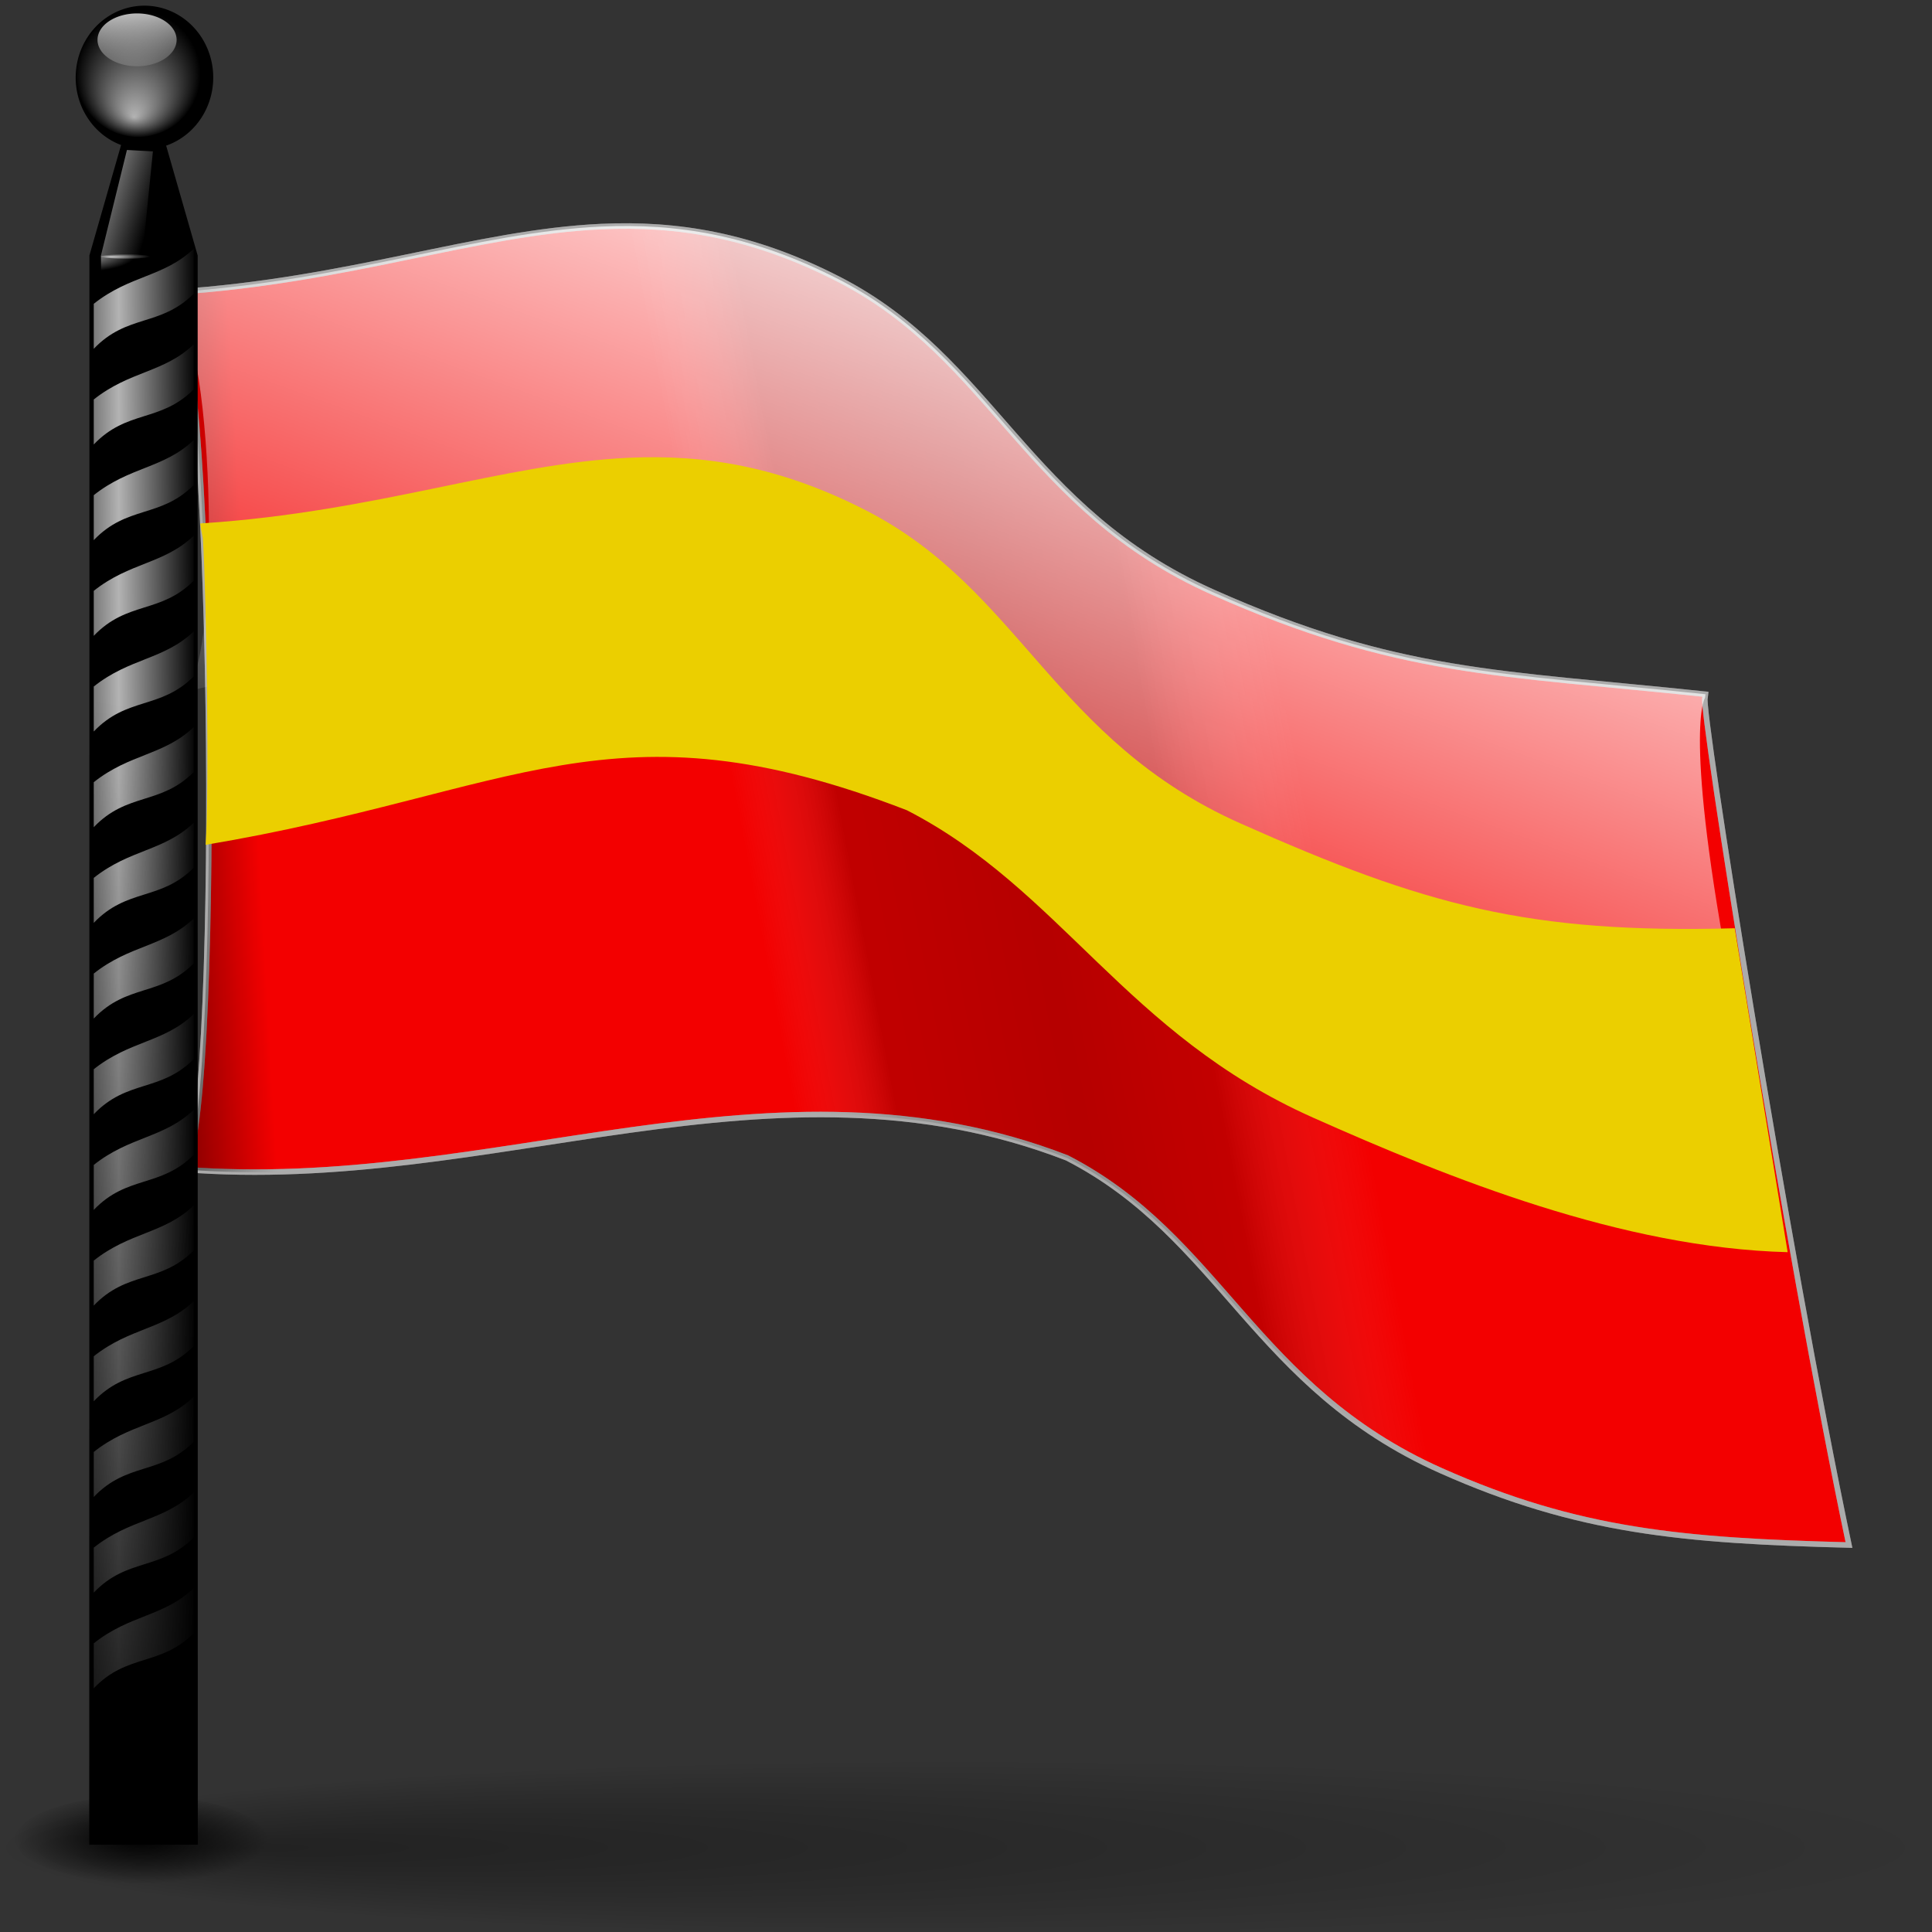 <?xml version="1.0" encoding="UTF-8" standalone="no"?>
<!-- Created with Inkscape (http://www.inkscape.org/) -->
<svg
   xmlns:dc="http://purl.org/dc/elements/1.1/"
   xmlns:cc="http://web.resource.org/cc/"
   xmlns:rdf="http://www.w3.org/1999/02/22-rdf-syntax-ns#"
   xmlns:svg="http://www.w3.org/2000/svg"
   xmlns="http://www.w3.org/2000/svg"
   xmlns:xlink="http://www.w3.org/1999/xlink"
   xmlns:sodipodi="http://sodipodi.sourceforge.net/DTD/sodipodi-0.dtd"
   xmlns:inkscape="http://www.inkscape.org/namespaces/inkscape"
   width="128"
   height="128"
   id="svg2156"
   sodipodi:version="0.32"
   inkscape:version="0.44"
   version="1.0"
   sodipodi:docbase="/home/pinheiro/artwork/Oxygen/theme/svg/apps"
   sodipodi:docname="KVerbos.svg">
  <rect width="100%" height="100%" fill="#333333" stroke="none"/>
  <defs
     id="defs2158">
    <linearGradient
       id="linearGradient2975">
      <stop
         style="stop-color:black;stop-opacity:1;"
         offset="0"
         id="stop2977" />
      <stop
         style="stop-color:black;stop-opacity:0;"
         offset="1"
         id="stop2979" />
    </linearGradient>
    <linearGradient
       id="linearGradient2963">
      <stop
         style="stop-color:#ac0000;stop-opacity:1;"
         offset="0"
         id="stop2965" />
      <stop
         id="stop2971"
         offset="0.5"
         style="stop-color:#760000;stop-opacity:1;" />
      <stop
         style="stop-color:#ac0000;stop-opacity:1;"
         offset="1"
         id="stop2967" />
    </linearGradient>
    <linearGradient
       inkscape:collect="always"
       id="linearGradient2955">
      <stop
         style="stop-color:white;stop-opacity:1;"
         offset="0"
         id="stop2957" />
      <stop
         style="stop-color:white;stop-opacity:0;"
         offset="1"
         id="stop2959" />
    </linearGradient>
    <linearGradient
       id="linearGradient2882">
      <stop
         style="stop-color:#e7e7e7;stop-opacity:0;"
         offset="0"
         id="stop2884" />
      <stop
         id="stop2892"
         offset="0.181"
         style="stop-color:black;stop-opacity:0.48;" />
      <stop
         id="stop2890"
         offset="0.5"
         style="stop-color:black;stop-opacity:0.581;" />
      <stop
         style="stop-color:black;stop-opacity:0.455;"
         offset="0.75"
         id="stop2894" />
      <stop
         style="stop-color:#f2f2f2;stop-opacity:0;"
         offset="1"
         id="stop2886" />
    </linearGradient>
    <linearGradient
       inkscape:collect="always"
       id="linearGradient28778">
      <stop
         style="stop-color:#8e8e8e;stop-opacity:1;"
         offset="0"
         id="stop28780" />
      <stop
         style="stop-color:#8e8e8e;stop-opacity:0;"
         offset="1"
         id="stop28782" />
    </linearGradient>
    <linearGradient
       inkscape:collect="always"
       id="linearGradient30539">
      <stop
         style="stop-color:#ffffff;stop-opacity:1;"
         offset="0"
         id="stop30541" />
      <stop
         style="stop-color:#ffffff;stop-opacity:0;"
         offset="1"
         id="stop30543" />
    </linearGradient>
    <linearGradient
       inkscape:collect="always"
       xlink:href="#linearGradient30539"
       id="linearGradient37006"
       gradientUnits="userSpaceOnUse"
       x1="-742.434"
       y1="195.61"
       x2="-739.792"
       y2="217.921" />
    <linearGradient
       inkscape:collect="always"
       id="linearGradient30549">
      <stop
         style="stop-color:#ffffff;stop-opacity:1;"
         offset="0"
         id="stop30551" />
      <stop
         style="stop-color:#ffffff;stop-opacity:0;"
         offset="1"
         id="stop30553" />
    </linearGradient>
    <radialGradient
       inkscape:collect="always"
       xlink:href="#linearGradient30549"
       id="radialGradient37008"
       gradientUnits="userSpaceOnUse"
       gradientTransform="matrix(1,0,0,0.929,0,40.418)"
       cx="-633.637"
       cy="565.848"
       fx="-634.813"
       fy="578.653"
       r="18.909" />
    <linearGradient
       inkscape:collect="always"
       xlink:href="#linearGradient31433"
       id="linearGradient36994"
       gradientUnits="userSpaceOnUse"
       gradientTransform="matrix(0.325,0,0,0.304,249.855,-64.016)"
       spreadMethod="reflect"
       x1="-744.585"
       y1="296.543"
       x2="-728.625"
       y2="296.417" />
    <linearGradient
       inkscape:collect="always"
       xlink:href="#linearGradient31433"
       id="linearGradient36991"
       gradientUnits="userSpaceOnUse"
       gradientTransform="matrix(0.325,0,0,0.304,249.855,-57.677)"
       spreadMethod="reflect"
       x1="-744.585"
       y1="296.543"
       x2="-728.625"
       y2="296.417" />
    <linearGradient
       inkscape:collect="always"
       xlink:href="#linearGradient31433"
       id="linearGradient36988"
       gradientUnits="userSpaceOnUse"
       gradientTransform="matrix(0.325,0,0,0.304,249.855,-70.355)"
       spreadMethod="reflect"
       x1="-744.585"
       y1="296.543"
       x2="-728.625"
       y2="296.417" />
    <linearGradient
       inkscape:collect="always"
       xlink:href="#linearGradient31433"
       id="linearGradient36985"
       gradientUnits="userSpaceOnUse"
       gradientTransform="matrix(0.325,0,0,0.304,249.855,-51.338)"
       spreadMethod="reflect"
       x1="-744.585"
       y1="296.543"
       x2="-728.625"
       y2="296.417" />
    <linearGradient
       inkscape:collect="always"
       xlink:href="#linearGradient31433"
       id="linearGradient36982"
       gradientUnits="userSpaceOnUse"
       gradientTransform="matrix(0.325,0,0,0.304,249.855,-45)"
       spreadMethod="reflect"
       x1="-744.585"
       y1="296.543"
       x2="-728.625"
       y2="296.417" />
    <linearGradient
       inkscape:collect="always"
       xlink:href="#linearGradient31433"
       id="linearGradient36979"
       gradientUnits="userSpaceOnUse"
       gradientTransform="matrix(0.325,0,0,0.304,249.855,-38.661)"
       spreadMethod="reflect"
       x1="-744.585"
       y1="296.543"
       x2="-728.625"
       y2="296.417" />
    <linearGradient
       inkscape:collect="always"
       xlink:href="#linearGradient31433"
       id="linearGradient36976"
       gradientUnits="userSpaceOnUse"
       gradientTransform="matrix(0.325,0,0,0.304,249.855,-32.322)"
       spreadMethod="reflect"
       x1="-744.585"
       y1="296.543"
       x2="-728.625"
       y2="296.417" />
    <linearGradient
       inkscape:collect="always"
       xlink:href="#linearGradient31433"
       id="linearGradient36973"
       gradientUnits="userSpaceOnUse"
       gradientTransform="matrix(0.325,0,0,0.304,249.855,-25.983)"
       spreadMethod="reflect"
       x1="-744.585"
       y1="296.543"
       x2="-728.625"
       y2="296.417" />
    <linearGradient
       inkscape:collect="always"
       xlink:href="#linearGradient31433"
       id="linearGradient36970"
       gradientUnits="userSpaceOnUse"
       gradientTransform="matrix(0.325,0,0,0.304,249.855,-19.644)"
       spreadMethod="reflect"
       x1="-744.585"
       y1="296.543"
       x2="-728.625"
       y2="296.417" />
    <linearGradient
       inkscape:collect="always"
       xlink:href="#linearGradient31433"
       id="linearGradient36967"
       gradientUnits="userSpaceOnUse"
       gradientTransform="matrix(0.325,0,0,0.304,249.855,-13.305)"
       spreadMethod="reflect"
       x1="-744.585"
       y1="296.543"
       x2="-728.625"
       y2="296.417" />
    <linearGradient
       inkscape:collect="always"
       xlink:href="#linearGradient31433"
       id="linearGradient36964"
       gradientUnits="userSpaceOnUse"
       gradientTransform="matrix(0.325,0,0,0.304,249.855,-6.966)"
       spreadMethod="reflect"
       x1="-744.585"
       y1="296.543"
       x2="-728.625"
       y2="296.417" />
    <linearGradient
       inkscape:collect="always"
       xlink:href="#linearGradient31433"
       id="linearGradient36961"
       gradientUnits="userSpaceOnUse"
       gradientTransform="matrix(0.325,0,0,0.304,249.855,-0.627)"
       spreadMethod="reflect"
       x1="-744.585"
       y1="296.543"
       x2="-728.625"
       y2="296.417" />
    <linearGradient
       inkscape:collect="always"
       xlink:href="#linearGradient31433"
       id="linearGradient36958"
       gradientUnits="userSpaceOnUse"
       gradientTransform="matrix(0.325,0,0,0.304,249.855,12.051)"
       spreadMethod="reflect"
       x1="-744.585"
       y1="296.543"
       x2="-728.625"
       y2="296.417" />
    <linearGradient
       inkscape:collect="always"
       xlink:href="#linearGradient31433"
       id="linearGradient36955"
       gradientUnits="userSpaceOnUse"
       gradientTransform="matrix(0.325,0,0,0.304,249.855,18.39)"
       spreadMethod="reflect"
       x1="-744.585"
       y1="296.543"
       x2="-728.625"
       y2="296.417" />
    <linearGradient
       inkscape:collect="always"
       id="linearGradient31433">
      <stop
         style="stop-color:#ffffff;stop-opacity:1;"
         offset="0"
         id="stop31435" />
      <stop
         style="stop-color:#ffffff;stop-opacity:0;"
         offset="1"
         id="stop31437" />
    </linearGradient>
    <linearGradient
       inkscape:collect="always"
       xlink:href="#linearGradient31433"
       id="linearGradient36952"
       gradientUnits="userSpaceOnUse"
       gradientTransform="matrix(0.325,0,0,0.304,249.855,5.712)"
       spreadMethod="reflect"
       x1="-744.585"
       y1="296.543"
       x2="-728.625"
       y2="296.417" />
    <linearGradient
       inkscape:collect="always"
       id="linearGradient32372">
      <stop
         style="stop-color:#000000;stop-opacity:1;"
         offset="0"
         id="stop32374" />
      <stop
         style="stop-color:#000000;stop-opacity:0;"
         offset="1"
         id="stop32376" />
    </linearGradient>
    <linearGradient
       inkscape:collect="always"
       xlink:href="#linearGradient32372"
       id="linearGradient36949"
       gradientUnits="userSpaceOnUse"
       x1="-757.661"
       y1="620.912"
       x2="-714.747"
       y2="356.506"
       gradientTransform="matrix(0.325,0,0,0.304,249.855,-60.319)" />
    <linearGradient
       inkscape:collect="always"
       xlink:href="#linearGradient32382"
       id="linearGradient36946"
       gradientUnits="userSpaceOnUse"
       x1="-751.598"
       y1="238.114"
       x2="-736.929"
       y2="242.499"
       gradientTransform="matrix(0.325,0,0,0.304,249.855,-60.319)" />
    <linearGradient
       inkscape:collect="always"
       id="linearGradient33265">
      <stop
         style="stop-color:#ffffff;stop-opacity:1;"
         offset="0"
         id="stop33267" />
      <stop
         style="stop-color:#ffffff;stop-opacity:0;"
         offset="1"
         id="stop33269" />
    </linearGradient>
    <radialGradient
       inkscape:collect="always"
       xlink:href="#linearGradient33265"
       id="radialGradient35166"
       gradientUnits="userSpaceOnUse"
       gradientTransform="matrix(1,0,0,5.820106e-2,0,239.42)"
       cx="-742.324"
       cy="254.216"
       fx="-745.35"
       fy="255.144"
       r="5.105" />
    <linearGradient
       inkscape:collect="always"
       id="linearGradient32382">
      <stop
         style="stop-color:#ffffff;stop-opacity:1;"
         offset="0"
         id="stop32384" />
      <stop
         style="stop-color:#ffffff;stop-opacity:0;"
         offset="1"
         id="stop32386" />
    </linearGradient>
    <radialGradient
       inkscape:collect="always"
       xlink:href="#linearGradient32382"
       id="radialGradient36942"
       gradientUnits="userSpaceOnUse"
       gradientTransform="matrix(0.832,-7.760576e-3,2.670049e-3,0.25,628.535,-52.241)"
       cx="-749.719"
       cy="253.475"
       fx="-749.719"
       fy="253.475"
       r="4.234" />
    <linearGradient
       inkscape:collect="always"
       id="linearGradient36928">
      <stop
         style="stop-color:#000000;stop-opacity:1;"
         offset="0"
         id="stop36930" />
      <stop
         style="stop-color:#000000;stop-opacity:0;"
         offset="1"
         id="stop36932" />
    </linearGradient>
    <radialGradient
       inkscape:collect="always"
       xlink:href="#linearGradient36928"
       id="radialGradient36934"
       cx="78.621"
       cy="801.517"
       fx="78.621"
       fy="801.517"
       r="5.793"
       gradientTransform="matrix(1,0,0,0.357,0,515.261)"
       gradientUnits="userSpaceOnUse" />
    <linearGradient
       inkscape:collect="always"
       id="linearGradient37885">
      <stop
         style="stop-color:#000000;stop-opacity:1;"
         offset="0"
         id="stop37887" />
      <stop
         style="stop-color:#000000;stop-opacity:0;"
         offset="1"
         id="stop37889" />
    </linearGradient>
    <radialGradient
       inkscape:collect="always"
       xlink:href="#linearGradient37885"
       id="radialGradient37891"
       cx="114.589"
       cy="801.878"
       fx="83.91"
       fy="801.878"
       r="39.873"
       gradientTransform="matrix(1,0,0,9.009009e-2,0,729.637)"
       gradientUnits="userSpaceOnUse" />
    <radialGradient
       inkscape:collect="always"
       xlink:href="#linearGradient28778"
       id="radialGradient2249"
       gradientUnits="userSpaceOnUse"
       gradientTransform="matrix(0.162,0.141,-0.123,6.416779e-2,204.817,108.68)"
       cx="-416.227"
       cy="413.234"
       fx="-446.175"
       fy="447.935"
       r="170.92" />
    <radialGradient
       inkscape:collect="always"
       xlink:href="#linearGradient28778"
       id="radialGradient2255"
       gradientUnits="userSpaceOnUse"
       gradientTransform="matrix(0.233,0.258,-0.148,0.162,239.768,122.985)"
       cx="-471.994"
       cy="445.174"
       fx="-478.931"
       fy="474.55"
       r="170.92" />
    <linearGradient
       inkscape:collect="always"
       xlink:href="#linearGradient2882"
       id="linearGradient2888"
       x1="-511.734"
       y1="243.043"
       x2="-406.196"
       y2="220.154"
       gradientUnits="userSpaceOnUse"
       gradientTransform="matrix(0.339,-9.098398e-3,0,0.391,223.297,-41.016)" />
    <linearGradient
       inkscape:collect="always"
       xlink:href="#linearGradient2955"
       id="linearGradient2961"
       x1="87.112"
       y1="13.031"
       x2="65.946"
       y2="71.305"
       gradientUnits="userSpaceOnUse"
       gradientTransform="matrix(0.957,0,0,0.957,0.479,2.495)" />
    <linearGradient
       inkscape:collect="always"
       xlink:href="#linearGradient2963"
       id="linearGradient2969"
       x1="53.349"
       y1="52.348"
       x2="85.412"
       y2="52.348"
       gradientUnits="userSpaceOnUse" />
    <linearGradient
       inkscape:collect="always"
       xlink:href="#linearGradient2975"
       id="linearGradient2981"
       x1="3.588"
       y1="60.418"
       x2="17.617"
       y2="59.625"
       gradientUnits="userSpaceOnUse"
       gradientTransform="matrix(0.957,0,0,0.957,0.479,2.495)" />
  </defs>
  <sodipodi:namedview
     id="base"
     pagecolor="#ffffff"
     bordercolor="#666666"
     borderopacity="1.0"
     inkscape:pageopacity="0.0"
     inkscape:pageshadow="2"
     inkscape:zoom="1.4142136"
     inkscape:cx="119.54626"
     inkscape:cy="45.948315"
     inkscape:current-layer="layer1"
     showgrid="true"
     inkscape:document-units="px"
     inkscape:grid-bbox="true"
     showguides="true"
     inkscape:guide-bbox="true"
     inkscape:window-width="876"
     inkscape:window-height="575"
     inkscape:window-x="784"
     inkscape:window-y="224" />
  <g
     id="layer1"
     inkscape:label="Layer 1"
     inkscape:groupmode="layer">
    <path
       sodipodi:nodetypes="ccssccccscccssssc"
       id="path3001"
       d="M 39.821,15.011 C 31.503,15.396 23.194,18.583 11.645,19.348 C 11.634,19.332 11.623,19.315 11.613,19.299 C 11.613,19.301 11.613,19.347 11.613,19.348 C 11.556,19.352 11.501,19.361 11.444,19.365 C 11.49,19.701 11.553,20.029 11.624,20.362 C 14.245,22.669 14.719,76.381 12.1,77.471 C 32.633,79.106 51.152,69.145 70.697,76.715 C 80.885,81.958 83.087,91.917 95.465,97.432 C 104.541,101.476 111.542,102.079 122.499,102.363 C 118.342,82.587 112.647,46.778 112.962,46.231 C 112.971,46.154 112.987,46.077 112.994,45.998 C 112.971,45.996 112.953,45.99 112.93,45.988 C 112.927,45.987 112.923,45.988 112.92,45.988 C 99.353,44.551 92.61,44.691 80.372,39.238 C 67.993,33.723 65.791,23.764 55.603,18.521 C 49.868,15.57 44.842,14.778 39.821,15.011 z "
       style="opacity:1;fill:#f30000;fill-opacity:1;fill-rule:evenodd;stroke:#ababab;stroke-width:0.364px;stroke-linecap:butt;stroke-linejoin:miter;stroke-opacity:1" />
    <path
       style="opacity:0.434;fill:url(#linearGradient2888);fill-opacity:1;fill-rule:evenodd;stroke:#ababab;stroke-width:0.364px;stroke-linecap:butt;stroke-linejoin:miter;stroke-opacity:1"
       d="M 39.821,15.011 C 31.503,15.396 23.194,18.583 11.645,19.348 C 11.634,19.332 11.623,19.315 11.613,19.299 C 11.613,19.301 11.613,19.347 11.613,19.348 C 11.556,19.352 11.501,19.361 11.444,19.365 C 11.49,19.701 11.553,20.029 11.624,20.362 C 14.245,22.669 14.719,76.381 12.1,77.471 C 32.633,79.106 51.152,69.145 70.697,76.715 C 80.885,81.958 83.087,91.917 95.465,97.432 C 104.541,101.476 111.542,102.079 122.499,102.363 C 118.342,82.587 112.647,46.778 112.962,46.231 C 112.971,46.154 112.987,46.077 112.994,45.998 C 112.971,45.996 112.953,45.99 112.93,45.988 C 112.927,45.987 112.923,45.988 112.92,45.988 C 99.353,44.551 92.61,44.691 80.372,39.238 C 67.993,33.723 65.791,23.764 55.603,18.521 C 49.868,15.57 44.842,14.778 39.821,15.011 z "
       id="path1975"
       sodipodi:nodetypes="ccssccccscccssssc" />
    <path
       sodipodi:nodetypes="ccssccccc"
       id="path2973"
       d="M 39.821,15.011 C 31.503,15.396 23.194,18.583 11.645,19.348 C 11.634,19.332 11.623,19.315 11.613,19.299 C 11.613,19.301 11.613,19.347 11.613,19.348 C 11.556,19.352 11.501,19.361 11.444,19.365 C 11.49,19.701 11.553,20.029 11.624,20.362 C 14.245,22.669 14.719,76.381 12.1,77.471 C 32.633,79.106 51.152,69.145 70.697,76.715 C 150.549,142.725 116.149,25.3 39.821,15.011 z "
       style="fill:url(#linearGradient2981);fill-opacity:1;fill-rule:evenodd;stroke:none;stroke-width:0.38px;stroke-linecap:butt;stroke-linejoin:miter;stroke-opacity:1" />
    <path
       sodipodi:nodetypes="ccssccccccssssc"
       id="path2937"
       d="M 39.821,15.011 C 31.503,15.396 23.194,18.583 11.645,19.348 C 11.634,19.332 11.623,19.315 11.613,19.299 C 11.613,19.301 11.613,19.347 11.613,19.348 C 11.556,19.352 11.501,19.361 11.444,19.365 C 11.49,19.701 11.553,20.029 11.624,20.362 C 14.245,22.669 14.719,44.785 12.1,45.874 C 72.901,31.36 66.165,67.944 115.797,70.767 C 111.64,50.99 112.647,46.778 112.962,46.231 C 112.971,46.154 112.987,46.077 112.994,45.998 C 112.971,45.996 112.953,45.99 112.93,45.988 C 112.927,45.987 112.923,45.988 112.92,45.988 C 99.353,44.551 92.61,44.691 80.372,39.238 C 67.993,33.723 65.791,23.764 55.603,18.521 C 49.868,15.57 44.842,14.778 39.821,15.011 z "
       style="fill:url(#linearGradient2961);fill-opacity:1;fill-rule:evenodd;stroke:none;stroke-width:0.38px;stroke-linecap:butt;stroke-linejoin:miter;stroke-opacity:1" />
    <path
       style="fill:black;fill-opacity:1;fill-rule:nonzero;stroke:none;stroke-width:1;stroke-linecap:round;stroke-linejoin:miter;stroke-miterlimit:4;stroke-dashoffset:4;stroke-opacity:1"
       d="M 5.923,16.925 L 9.509,4.424 L 13.096,16.925 L 13.096,122.21 L 5.923,122.21 L 5.923,16.925 z "
       id="rect28786"
       sodipodi:nodetypes="cccccc" />
    <path
       sodipodi:type="arc"
       style="fill:black;fill-opacity:1;fill-rule:nonzero;stroke:none;stroke-width:1;stroke-linecap:round;stroke-linejoin:miter;stroke-miterlimit:4;stroke-dasharray:none;stroke-dashoffset:4;stroke-opacity:1"
       id="path29662"
       sodipodi:cx="-633.63702"
       sodipodi:cy="565.84845"
       sodipodi:rx="18.908777"
       sodipodi:ry="17.558151"
       d="M -614.728 565.848 A 18.909 17.558 0 1 1  -652.546,565.848 A 18.909 17.558 0 1 1  -614.728 565.848 z"
       transform="matrix(0.241,0,0,0.271,162.277,-148.211)" />
    <path
       sodipodi:type="arc"
       style="fill:url(#linearGradient37006);fill-opacity:1;fill-rule:nonzero;stroke:none;stroke-width:1;stroke-linecap:round;stroke-linejoin:miter;stroke-miterlimit:4;stroke-dasharray:none;stroke-dashoffset:4;stroke-opacity:1"
       id="path29664"
       sodipodi:cx="-737.44324"
       sodipodi:cy="207.9397"
       sodipodi:rx="7.3392043"
       sodipodi:ry="6.6052842"
       d="M -730.104 207.94 A 7.339 6.605 0 1 1  -744.782,207.94 A 7.339 6.605 0 1 1  -730.104 207.94 z"
       transform="matrix(0.357,0,0,0.265,272.348,-52.464)" />
    <path
       transform="matrix(0.219,0,0,0.24,147.918,-130.947)"
       d="M -614.728 565.848 A 18.909 17.558 0 1 1  -652.546,565.848 A 18.909 17.558 0 1 1  -614.728 565.848 z"
       sodipodi:ry="17.558151"
       sodipodi:rx="18.908777"
       sodipodi:cy="565.84845"
       sodipodi:cx="-633.63702"
       id="path30547"
       style="opacity:0.702;fill:url(#radialGradient37008);fill-opacity:1;fill-rule:nonzero;stroke:none;stroke-width:1;stroke-linecap:round;stroke-linejoin:miter;stroke-miterlimit:4;stroke-dasharray:none;stroke-dashoffset:4;stroke-opacity:1"
       sodipodi:type="arc" />
    <path
       style="opacity:0.702;fill:url(#linearGradient36994);fill-opacity:1;fill-rule:nonzero;stroke:none;stroke-width:1;stroke-linecap:round;stroke-linejoin:miter;stroke-miterlimit:4;stroke-dashoffset:4;stroke-opacity:1"
       d="M 6.211,26.467 C 8.591,24.572 10.864,24.697 12.833,22.818 L 12.833,25.799 C 10.626,28.005 8.418,27.13 6.211,29.449 L 6.211,26.467 z "
       id="rect30557"
       sodipodi:nodetypes="ccccc" />
    <path
       sodipodi:nodetypes="ccccc"
       id="path31441"
       d="M 6.211,32.806 C 8.591,30.911 10.864,31.036 12.833,29.157 L 12.833,32.138 C 10.626,34.344 8.418,33.469 6.211,35.787 L 6.211,32.806 z "
       style="opacity:0.702;fill:url(#linearGradient36991);fill-opacity:1;fill-rule:nonzero;stroke:none;stroke-width:1;stroke-linecap:round;stroke-linejoin:miter;stroke-miterlimit:4;stroke-dashoffset:4;stroke-opacity:1" />
    <path
       sodipodi:nodetypes="ccccc"
       id="path31445"
       d="M 6.211,20.128 C 8.591,18.233 10.864,18.358 12.833,16.479 L 12.833,19.46 C 10.626,21.666 8.418,20.791 6.211,23.11 L 6.211,20.128 z "
       style="opacity:0.702;fill:url(#linearGradient36988);fill-opacity:1;fill-rule:nonzero;stroke:none;stroke-width:1;stroke-linecap:round;stroke-linejoin:miter;stroke-miterlimit:4;stroke-dashoffset:4;stroke-opacity:1" />
    <path
       style="opacity:0.702;fill:url(#linearGradient36985);fill-opacity:1;fill-rule:nonzero;stroke:none;stroke-width:1;stroke-linecap:round;stroke-linejoin:miter;stroke-miterlimit:4;stroke-dashoffset:4;stroke-opacity:1"
       d="M 6.211,39.145 C 8.591,37.25 10.864,37.375 12.833,35.496 L 12.833,38.477 C 10.626,40.683 8.418,39.808 6.211,42.126 L 6.211,39.145 z "
       id="path31449"
       sodipodi:nodetypes="ccccc" />
    <path
       sodipodi:nodetypes="ccccc"
       id="path31453"
       d="M 6.211,45.484 C 8.591,43.589 10.864,43.714 12.833,41.835 L 12.833,44.816 C 10.626,47.022 8.418,46.147 6.211,48.465 L 6.211,45.484 z "
       style="opacity:0.702;fill:url(#linearGradient36982);fill-opacity:1;fill-rule:nonzero;stroke:none;stroke-width:1;stroke-linecap:round;stroke-linejoin:miter;stroke-miterlimit:4;stroke-dashoffset:4;stroke-opacity:1" />
    <path
       style="opacity:0.702;fill:url(#linearGradient36979);fill-opacity:1;fill-rule:nonzero;stroke:none;stroke-width:1;stroke-linecap:round;stroke-linejoin:miter;stroke-miterlimit:4;stroke-dashoffset:4;stroke-opacity:1"
       d="M 6.211,51.823 C 8.591,49.928 10.864,50.053 12.833,48.174 L 12.833,51.155 C 10.626,53.361 8.418,52.486 6.211,54.804 L 6.211,51.823 z "
       id="path31457"
       sodipodi:nodetypes="ccccc" />
    <path
       sodipodi:nodetypes="ccccc"
       id="path31461"
       d="M 6.211,58.162 C 8.591,56.267 10.864,56.392 12.833,54.513 L 12.833,57.494 C 10.626,59.7 8.418,58.825 6.211,61.143 L 6.211,58.162 z "
       style="opacity:0.702;fill:url(#linearGradient36976);fill-opacity:1;fill-rule:nonzero;stroke:none;stroke-width:1;stroke-linecap:round;stroke-linejoin:miter;stroke-miterlimit:4;stroke-dashoffset:4;stroke-opacity:1" />
    <path
       style="opacity:0.702;fill:url(#linearGradient36973);fill-opacity:1;fill-rule:nonzero;stroke:none;stroke-width:1;stroke-linecap:round;stroke-linejoin:miter;stroke-miterlimit:4;stroke-dashoffset:4;stroke-opacity:1"
       d="M 6.211,64.501 C 8.591,62.606 10.864,62.731 12.833,60.852 L 12.833,63.833 C 10.626,66.039 8.418,65.164 6.211,67.482 L 6.211,64.501 z "
       id="path31465"
       sodipodi:nodetypes="ccccc" />
    <path
       sodipodi:nodetypes="ccccc"
       id="path31469"
       d="M 6.211,70.84 C 8.591,68.945 10.864,69.07 12.833,67.19 L 12.833,70.172 C 10.626,72.378 8.418,71.503 6.211,73.821 L 6.211,70.84 z "
       style="opacity:0.702;fill:url(#linearGradient36970);fill-opacity:1;fill-rule:nonzero;stroke:none;stroke-width:1;stroke-linecap:round;stroke-linejoin:miter;stroke-miterlimit:4;stroke-dashoffset:4;stroke-opacity:1" />
    <path
       style="opacity:0.702;fill:url(#linearGradient36967);fill-opacity:1;fill-rule:nonzero;stroke:none;stroke-width:1;stroke-linecap:round;stroke-linejoin:miter;stroke-miterlimit:4;stroke-dashoffset:4;stroke-opacity:1"
       d="M 6.211,77.179 C 8.591,75.284 10.864,75.409 12.833,73.529 L 12.833,76.511 C 10.626,78.717 8.418,77.842 6.211,80.16 L 6.211,77.179 z "
       id="path31473"
       sodipodi:nodetypes="ccccc" />
    <path
       sodipodi:nodetypes="ccccc"
       id="path31477"
       d="M 6.211,83.518 C 8.591,81.623 10.864,81.748 12.833,79.868 L 12.833,82.85 C 10.626,85.056 8.418,84.18 6.211,86.499 L 6.211,83.518 z "
       style="opacity:0.702;fill:url(#linearGradient36964);fill-opacity:1;fill-rule:nonzero;stroke:none;stroke-width:1;stroke-linecap:round;stroke-linejoin:miter;stroke-miterlimit:4;stroke-dashoffset:4;stroke-opacity:1" />
    <path
       style="opacity:0.702;fill:url(#linearGradient36961);fill-opacity:1;fill-rule:nonzero;stroke:none;stroke-width:1;stroke-linecap:round;stroke-linejoin:miter;stroke-miterlimit:4;stroke-dashoffset:4;stroke-opacity:1"
       d="M 6.211,89.857 C 8.591,87.962 10.864,88.087 12.833,86.207 L 12.833,89.188 C 10.626,91.395 8.418,90.519 6.211,92.838 L 6.211,89.857 z "
       id="path31481"
       sodipodi:nodetypes="ccccc" />
    <path
       sodipodi:nodetypes="ccccc"
       id="path31485"
       d="M 6.211,102.535 C 8.591,100.64 10.864,100.764 12.833,98.885 L 12.833,101.866 C 10.626,104.073 8.418,103.197 6.211,105.516 L 6.211,102.535 z "
       style="opacity:0.702;fill:url(#linearGradient36958);fill-opacity:1;fill-rule:nonzero;stroke:none;stroke-width:1;stroke-linecap:round;stroke-linejoin:miter;stroke-miterlimit:4;stroke-dashoffset:4;stroke-opacity:1" />
    <path
       style="opacity:0.702;fill:url(#linearGradient36955);fill-opacity:1;fill-rule:nonzero;stroke:none;stroke-width:1;stroke-linecap:round;stroke-linejoin:miter;stroke-miterlimit:4;stroke-dashoffset:4;stroke-opacity:1"
       d="M 6.211,108.874 C 8.591,106.979 10.864,107.103 12.833,105.224 L 12.833,108.205 C 10.626,110.412 8.418,109.536 6.211,111.855 L 6.211,108.874 z "
       id="path31489"
       sodipodi:nodetypes="ccccc" />
    <path
       sodipodi:nodetypes="ccccc"
       id="path31493"
       d="M 6.211,96.196 C 8.591,94.301 10.864,94.425 12.833,92.546 L 12.833,95.527 C 10.626,97.734 8.418,96.858 6.211,99.177 L 6.211,96.196 z "
       style="opacity:0.702;fill:url(#linearGradient36952);fill-opacity:1;fill-rule:nonzero;stroke:none;stroke-width:1;stroke-linecap:round;stroke-linejoin:miter;stroke-miterlimit:4;stroke-dashoffset:4;stroke-opacity:1" />
    <path
       sodipodi:nodetypes="cccccc"
       id="path31497"
       d="M 5.923,16.925 L 9.509,4.424 L 13.096,16.925 L 13.096,122.21 L 5.923,122.21 L 5.923,16.925 z "
       style="fill:url(#linearGradient36949);fill-opacity:1;fill-rule:nonzero;stroke:none;stroke-width:1;stroke-linecap:round;stroke-linejoin:miter;stroke-miterlimit:4;stroke-dashoffset:4;stroke-opacity:1" />
    <path
       style="opacity:0.698;fill:url(#linearGradient36946);fill-opacity:1;fill-rule:evenodd;stroke:none;stroke-width:1px;stroke-linecap:butt;stroke-linejoin:miter;stroke-opacity:1"
       d="M 8.41,9.937 L 6.688,16.928 L 9.443,16.882 L 10.132,10.029 L 8.41,9.937 z "
       id="path32380" />
    <path
       sodipodi:type="arc"
       style="opacity:0.698;fill:url(#radialGradient35166);fill-opacity:1;fill-rule:nonzero;stroke:none;stroke-width:1;stroke-linecap:round;stroke-linejoin:miter;stroke-miterlimit:4;stroke-dasharray:none;stroke-dashoffset:4;stroke-opacity:1"
       id="path32390"
       sodipodi:cx="-742.3244"
       sodipodi:cy="254.21584"
       sodipodi:rx="5.1053205"
       sodipodi:ry="0.29713506"
       d="M -737.219 254.216 A 5.105 0.297 0 1 1  -747.43,254.216 A 5.105 0.297 0 1 1  -737.219 254.216 z"
       transform="matrix(0.325,0,0,0.581,249.556,-130.704)" />
    <path
       id="path33273"
       d="M 6.705,18.908 L 6.688,16.928 L 9.443,16.882 L 8.427,19 L 6.705,18.908 z "
       style="opacity:0.698;fill:url(#radialGradient36942);fill-opacity:1;fill-rule:evenodd;stroke:none;stroke-width:1px;stroke-linecap:butt;stroke-linejoin:miter;stroke-opacity:1"
       sodipodi:nodetypes="ccccc" />
    <path
       sodipodi:type="arc"
       style="opacity:1;fill:url(#radialGradient36934);fill-opacity:1;fill-rule:nonzero;stroke:none;stroke-width:1;stroke-linecap:round;stroke-linejoin:miter;stroke-miterlimit:4;stroke-dasharray:none;stroke-dashoffset:4;stroke-opacity:1"
       id="path36053"
       sodipodi:cx="78.620689"
       sodipodi:cy="801.51721"
       sodipodi:rx="5.7931032"
       sodipodi:ry="2.0689654"
       d="M 84.414 801.517 A 5.793 2.069 0 1 1  72.828,801.517 A 5.793 2.069 0 1 1  84.414 801.517 z"
       transform="matrix(1.452,0,0,1.452,-104.826,-1041.837)" />
    <path
       sodipodi:type="arc"
       style="opacity:0.34;fill:url(#radialGradient37891);fill-opacity:1;fill-rule:nonzero;stroke:none;stroke-width:1;stroke-linecap:round;stroke-linejoin:miter;stroke-miterlimit:4;stroke-dasharray:none;stroke-dashoffset:4;stroke-opacity:1"
       id="path37010"
       sodipodi:cx="114.58915"
       sodipodi:cy="801.87805"
       sodipodi:rx="39.872711"
       sodipodi:ry="3.5921361"
       d="M 154.462 801.878 A 39.873 3.592 0 1 1  74.716,801.878 A 39.873 3.592 0 1 1  154.462 801.878 z"
       transform="matrix(1.624,0,0,1.624,-121.347,-1179.836)" />
    <path
       sodipodi:nodetypes="ccssccccsccssc"
       id="path3003"
       d="M 41.641,30.33 C 33.322,30.716 25.013,33.903 13.464,34.667 C 13.453,34.651 13.443,34.635 13.432,34.619 C 13.432,34.62 13.432,34.666 13.432,34.668 C 13.375,34.672 13.32,34.681 13.263,34.685 C 13.31,35.02 13.372,35.348 13.443,35.682 C 13.695,39.851 13.873,52.682 13.623,55.972 C 34.156,52.53 40.546,46.114 60.091,53.684 C 70.278,58.927 74.601,68.525 86.98,74.04 C 96.055,78.084 107.48,82.676 118.437,82.96 L 114.93,61.499 C 101.293,61.866 94.43,60.01 82.191,54.557 C 69.812,49.042 67.61,39.083 57.422,33.84 C 51.688,30.889 46.661,30.097 41.641,30.33 z "
       style="opacity:1;fill:#ebcf00;fill-opacity:1;fill-rule:evenodd;stroke:none;stroke-width:0.38px;stroke-linecap:butt;stroke-linejoin:miter;stroke-opacity:1" />
  </g>
</svg>
